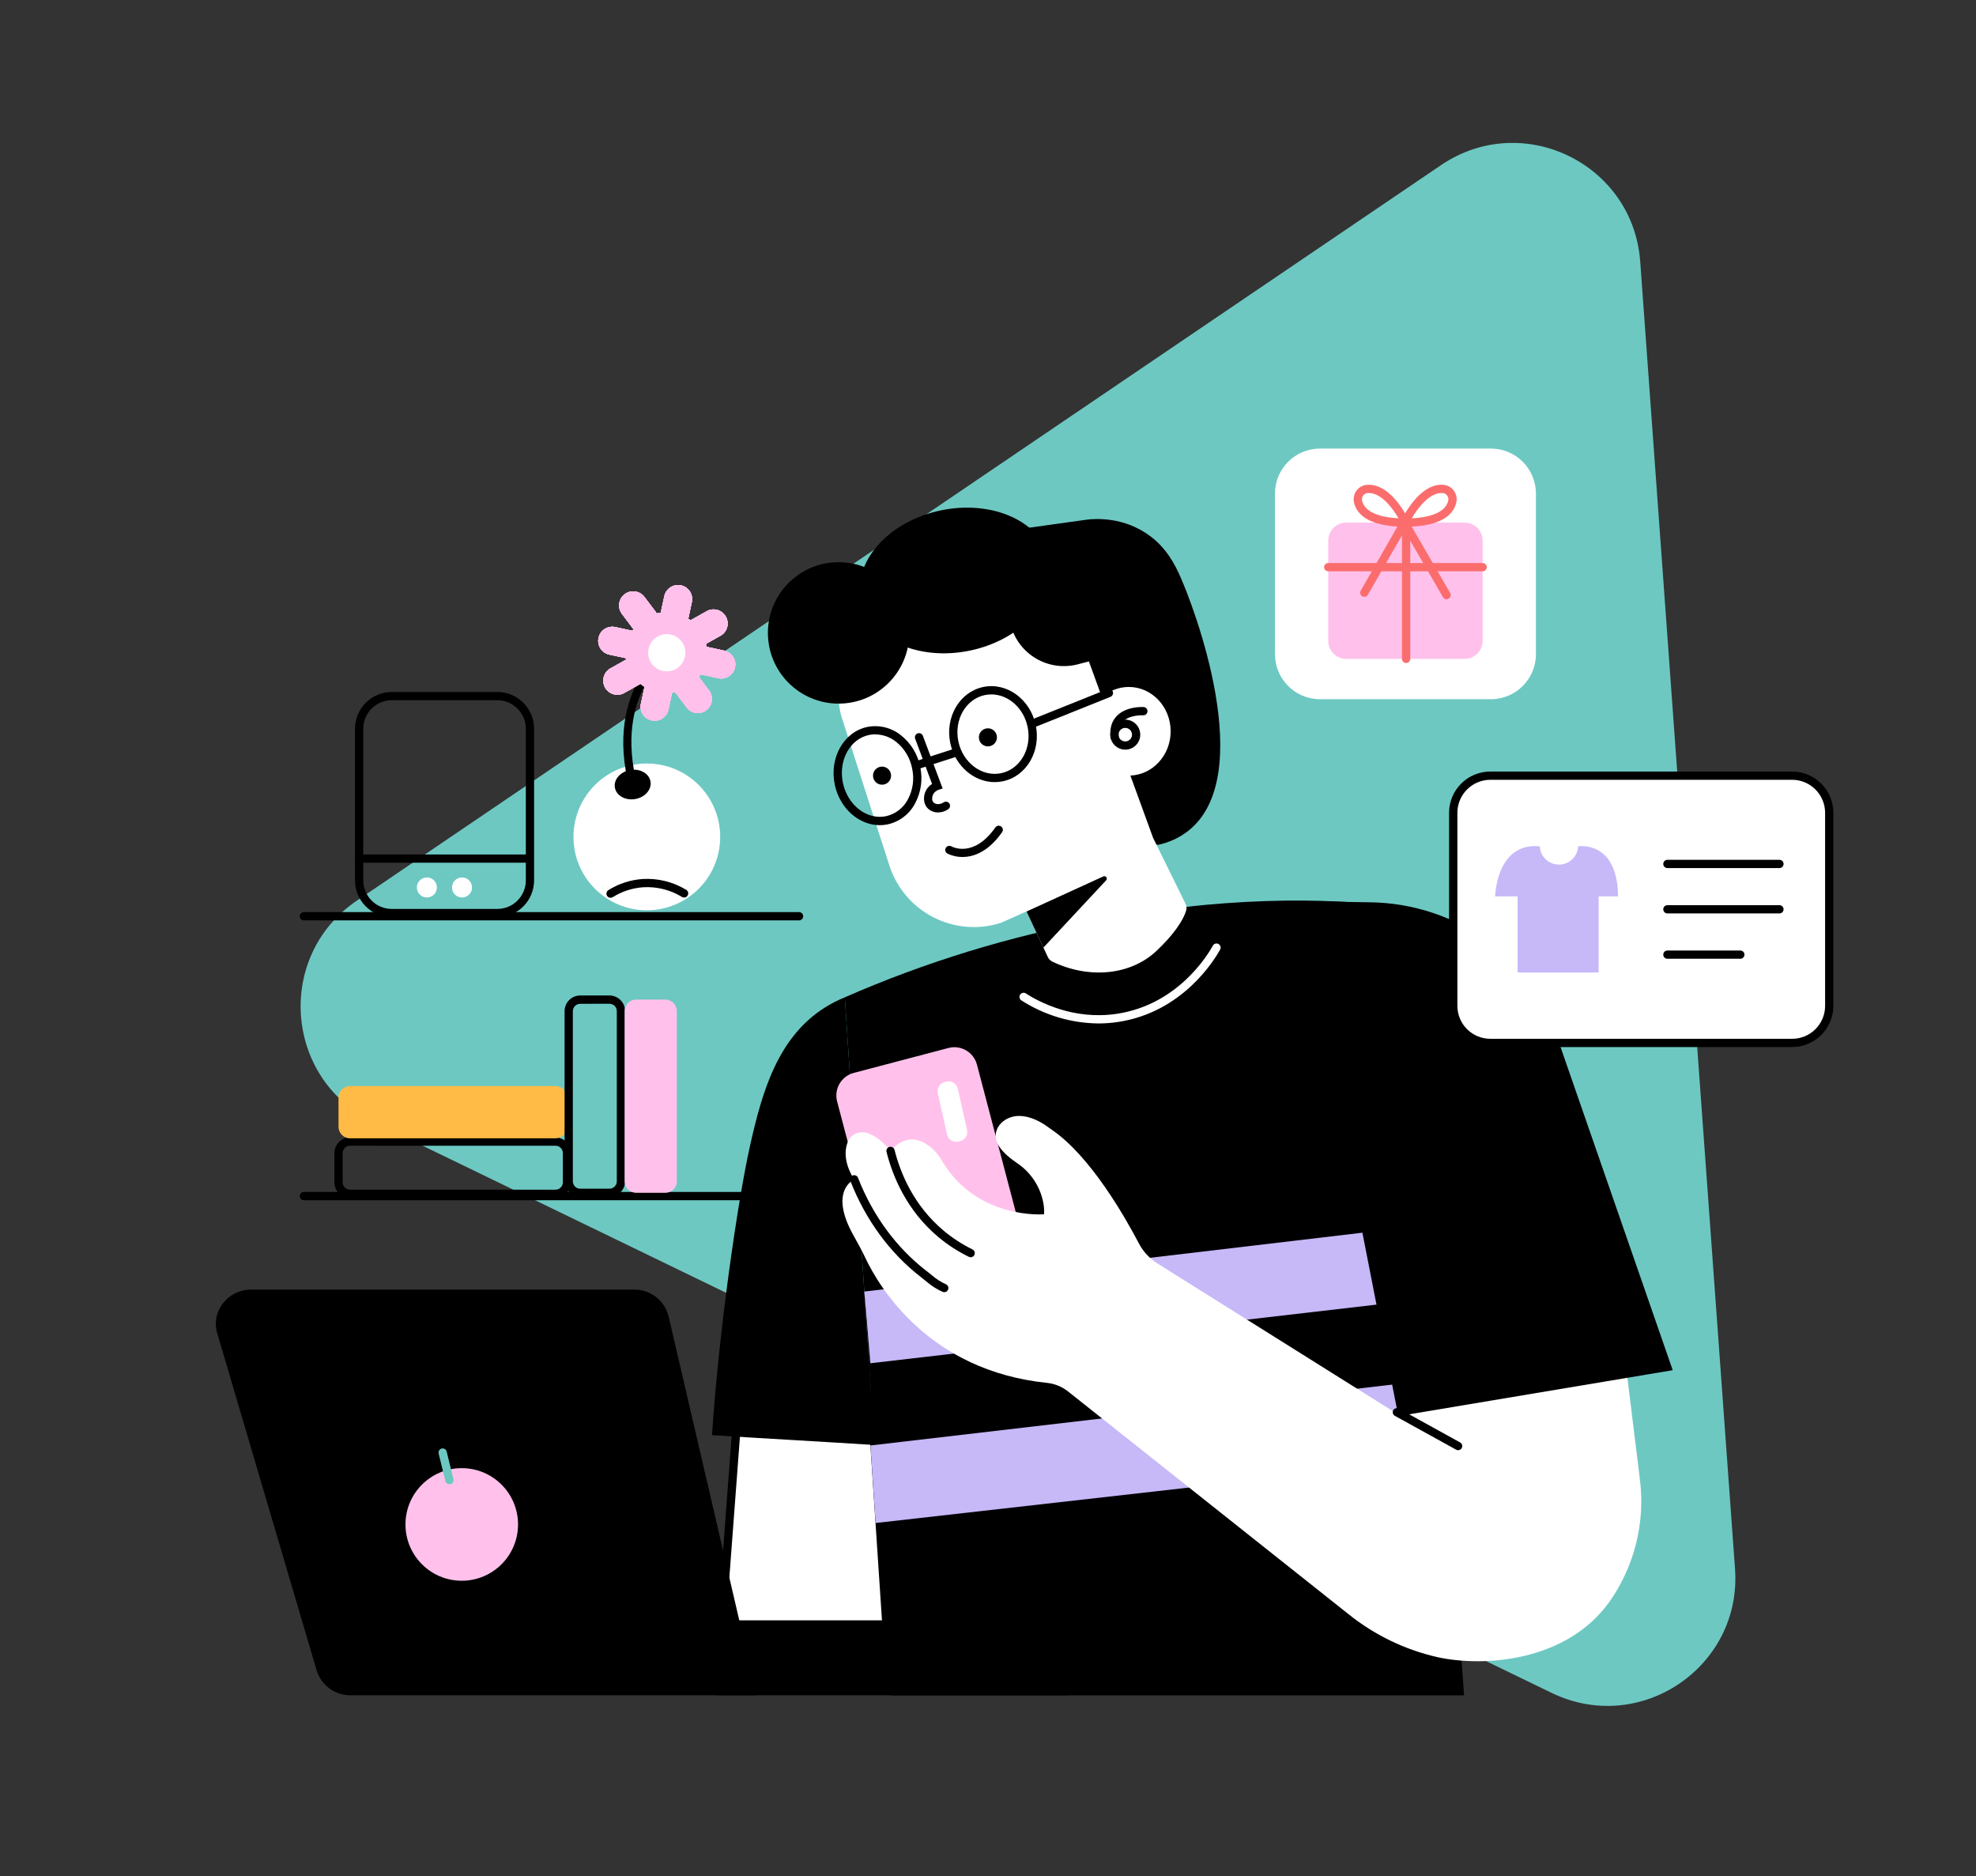 <svg width="650" height="617" viewBox="0 0 650 617" fill="none" xmlns="http://www.w3.org/2000/svg">
<rect x="0" y="0" width="650" height="617" fill="#333333" stroke="none"/>
<g id="this-introduce-home">
<g id="introduce-home">
<path id="Vector" d="M570.729 515.902L539.547 86.043C537.203 53.773 500.832 36.141 474.023 54.303L117.328 296.238C90.553 314.4 93.481 354.746 122.599 368.853L510.429 556.77C539.601 570.884 573.079 548.158 570.729 515.902Z" fill="#6DC8C2"/>
<path id="Vector_2" d="M381.053 277.832C357.518 277.058 337.855 259.018 334.533 235.143L326.193 175.271L357.559 170.897C359.922 170.618 369.818 169.715 378.702 176.588C382.234 179.305 385.209 183.014 387.763 188.529C392.762 199.328 413.926 255.302 390.779 273.329C387.913 275.535 384.59 277.074 381.053 277.832V277.832Z" fill="black"/>
<path id="Vector_3" d="M481.603 557.572H293.122L277.894 327.998C304.462 316.37 332.283 307.844 360.805 302.589C401.558 295.118 433.834 294.805 463.006 298.432C469.214 384.998 475.388 471.006 481.603 557.572Z" fill="black"/>
<path id="Vector_4" d="M379.314 275.577L371.842 255.071C379.198 254.773 385.08 248.381 385.08 240.516C385.08 232.454 378.92 225.926 371.313 225.926C368.052 225.935 364.909 227.144 362.483 229.323L348.416 190.669L290.744 209.231C288.072 210.09 285.594 211.467 283.454 213.284C281.313 215.101 279.552 217.322 278.27 219.82C276.988 222.318 276.211 225.044 275.984 227.842C275.756 230.64 276.082 233.456 276.943 236.128L292.565 284.672C294.944 292.031 300.145 298.147 307.027 301.677C313.91 305.206 321.911 305.862 329.276 303.499L337.664 299.75L344.674 314.733C344.976 315.396 345.499 315.931 346.155 316.248C358.333 322.103 371.924 320.67 380.292 312.852C386.072 307.466 389.271 302.616 390.195 299.444C390.397 298.702 390.317 297.91 389.971 297.223L379.314 275.577Z" fill="white"/>
<path id="Vector_5" d="M337.678 299.777L362.958 288.23C363.126 288.157 363.314 288.143 363.49 288.192C363.667 288.24 363.822 288.347 363.929 288.496C364.036 288.644 364.089 288.825 364.079 289.008C364.07 289.19 363.998 289.364 363.875 289.5L343.227 311.643L337.678 299.777Z" fill="black"/>
<path id="Vector_6" d="M370.158 246.547C369.181 246.548 368.226 246.26 367.413 245.718C366.6 245.176 365.966 244.406 365.591 243.503C365.216 242.601 365.118 241.608 365.307 240.65C365.497 239.692 365.967 238.811 366.657 238.12C367.347 237.429 368.227 236.958 369.185 236.767C370.143 236.576 371.137 236.673 372.039 237.046C372.942 237.42 373.713 238.053 374.256 238.865C374.799 239.677 375.089 240.632 375.089 241.609C375.089 242.918 374.57 244.172 373.645 245.098C372.721 246.024 371.466 246.545 370.158 246.547V246.547ZM370.158 239.395C369.718 239.394 369.288 239.523 368.921 239.766C368.555 240.01 368.269 240.357 368.1 240.763C367.932 241.169 367.887 241.616 367.972 242.048C368.058 242.479 368.27 242.875 368.581 243.186C368.892 243.497 369.288 243.709 369.719 243.795C370.151 243.88 370.598 243.836 371.004 243.667C371.41 243.498 371.757 243.212 372.001 242.846C372.244 242.479 372.373 242.049 372.372 241.609C372.372 241.022 372.139 240.459 371.724 240.043C371.308 239.628 370.745 239.395 370.158 239.395V239.395Z" fill="black"/>
<path id="Vector_7" d="M366.68 243.796C366.346 243.799 366.022 243.677 365.771 243.455C365.52 243.233 365.36 242.927 365.322 242.594C364.976 239.653 365.648 237.276 367.319 235.517C370.457 232.209 375.958 232.515 376.189 232.528C376.55 232.551 376.886 232.715 377.125 232.986C377.364 233.257 377.485 233.611 377.463 233.971C377.44 234.332 377.276 234.668 377.005 234.907C376.734 235.146 376.38 235.268 376.02 235.245C375.979 235.245 371.537 235.007 369.282 237.391C368.181 238.553 367.774 240.149 368.018 242.282C368.059 242.638 367.956 242.996 367.734 243.277C367.511 243.558 367.186 243.74 366.83 243.783L366.68 243.796Z" fill="black"/>
<path id="Vector_8" d="M316.629 281.839C314.875 281.86 313.141 281.465 311.569 280.684C311.273 280.497 311.062 280.202 310.978 279.861C310.895 279.521 310.946 279.162 311.122 278.858C311.297 278.555 311.583 278.331 311.919 278.233C312.256 278.136 312.617 278.172 312.928 278.334C313.24 278.504 320.229 282.287 327.381 272.188C327.48 272.033 327.61 271.899 327.762 271.796C327.914 271.693 328.085 271.621 328.265 271.586C328.446 271.551 328.632 271.552 328.811 271.591C328.991 271.63 329.161 271.705 329.311 271.811C329.461 271.917 329.588 272.053 329.684 272.21C329.78 272.366 329.843 272.541 329.87 272.723C329.896 272.905 329.886 273.09 329.839 273.268C329.791 273.445 329.709 273.612 329.595 273.756C324.956 280.311 320.12 281.839 316.629 281.839Z" fill="black"/>
<path id="Vector_9" d="M324.97 245.474C326.613 245.474 327.945 244.142 327.945 242.499C327.945 240.856 326.613 239.524 324.97 239.524C323.327 239.524 321.995 240.856 321.995 242.499C321.995 244.142 323.327 245.474 324.97 245.474Z" fill="black"/>
<path id="Vector_10" d="M290.147 258.073C291.79 258.073 293.122 256.741 293.122 255.098C293.122 253.455 291.79 252.123 290.147 252.123C288.504 252.123 287.172 253.455 287.172 255.098C287.172 256.741 288.504 258.073 290.147 258.073Z" fill="black"/>
<path id="Vector_11" d="M289.393 271.386C282.567 271.386 276.23 265.884 274.593 258.04C272.745 249.21 277.547 240.706 285.291 239.083C287.207 238.703 289.184 238.745 291.083 239.206C292.982 239.667 294.758 240.536 296.287 241.752C299.601 244.343 301.874 248.038 302.692 252.164V252.164C303.597 256.272 302.994 260.568 300.994 264.268C300.081 265.996 298.802 267.505 297.247 268.688C295.691 269.872 293.897 270.702 291.988 271.121C291.134 271.297 290.265 271.386 289.393 271.386V271.386ZM287.905 241.501C287.221 241.504 286.538 241.577 285.868 241.718C279.585 243.029 275.727 250.093 277.269 257.455C278.811 264.818 285.175 269.742 291.451 268.432C292.978 268.091 294.413 267.421 295.654 266.469C296.895 265.516 297.913 264.304 298.637 262.916C300.315 259.79 300.811 256.164 300.036 252.701V252.701C299.364 249.205 297.451 246.069 294.65 243.871C292.721 242.369 290.35 241.546 287.905 241.528V241.501Z" fill="black"/>
<path id="Vector_12" d="M302.522 252.701C302.2 252.699 301.889 252.582 301.645 252.371C301.401 252.161 301.239 251.871 301.19 251.552C301.14 251.234 301.205 250.908 301.373 250.634C301.541 250.359 301.802 250.153 302.108 250.052L314.374 246.099C314.709 246.016 315.062 246.063 315.363 246.231C315.664 246.398 315.89 246.674 315.995 247.002C316.101 247.33 316.078 247.686 315.93 247.997C315.783 248.309 315.523 248.553 315.203 248.68L302.943 252.64C302.806 252.68 302.665 252.701 302.522 252.701V252.701Z" fill="black"/>
<path id="Vector_13" d="M308.621 267.195C307.928 267.214 307.24 267.081 306.604 266.805C305.968 266.529 305.4 266.118 304.94 265.599C303.582 263.949 303.813 261.687 304.458 260.254C304.918 259.25 305.665 258.404 306.604 257.822L301.014 242.88C300.911 242.548 300.939 242.19 301.092 241.879C301.245 241.568 301.511 241.326 301.835 241.205C302.16 241.083 302.519 241.091 302.839 241.225C303.158 241.36 303.414 241.612 303.554 241.929L310.075 259.31L308.716 259.758C308.326 259.887 307.966 260.093 307.657 260.363C307.347 260.634 307.096 260.964 306.917 261.334C306.672 261.87 306.38 263.079 306.998 263.813C307.616 264.547 309.036 264.764 310.353 263.915C310.502 263.805 310.671 263.727 310.851 263.685C311.031 263.643 311.218 263.639 311.399 263.671C311.581 263.704 311.754 263.773 311.908 263.875C312.063 263.977 312.194 264.109 312.295 264.263C312.397 264.418 312.465 264.591 312.497 264.773C312.529 264.955 312.524 265.142 312.481 265.321C312.439 265.501 312.36 265.67 312.25 265.818C312.14 265.967 312.001 266.091 311.841 266.183C310.888 266.825 309.77 267.177 308.621 267.195V267.195Z" fill="black"/>
<path id="Vector_14" d="M319.104 213.96C336.295 210.365 348.073 197.131 345.412 184.401C342.75 171.671 326.656 164.265 309.465 167.86C292.273 171.454 280.495 184.688 283.157 197.418C285.818 210.148 301.912 217.554 319.104 213.96Z" fill="black"/>
<path id="Vector_15" d="M371.544 214.061L354.502 218.489C349.864 219.693 344.937 219.006 340.805 216.578C336.673 214.151 333.674 210.181 332.469 205.543L328.875 191.715L363.407 182.742L371.544 214.061Z" fill="black"/>
<path id="Vector_16" d="M275.856 231.408C288.7 231.408 299.112 220.996 299.112 208.151C299.112 195.307 288.7 184.895 275.856 184.895C263.012 184.895 252.6 195.307 252.6 208.151C252.6 220.996 263.012 231.408 275.856 231.408Z" fill="black"/>
<path id="Vector_17" d="M339.281 239.497C338.965 239.498 338.658 239.388 338.414 239.187C338.169 238.985 338.003 238.705 337.944 238.394C337.884 238.083 337.935 237.762 338.087 237.484C338.24 237.207 338.484 236.991 338.778 236.875L364.208 226.687C364.376 226.61 364.557 226.567 364.742 226.562C364.926 226.557 365.109 226.59 365.281 226.658C365.452 226.726 365.608 226.829 365.738 226.959C365.869 227.09 365.971 227.245 366.04 227.417C366.108 227.588 366.141 227.772 366.136 227.956C366.131 228.14 366.089 228.322 366.011 228.489C365.934 228.657 365.823 228.807 365.686 228.93C365.549 229.054 365.388 229.148 365.213 229.207L339.784 239.395C339.624 239.459 339.453 239.493 339.281 239.497Z" fill="black"/>
<path id="Vector_18" d="M243.254 455.969L237.311 535.341L239.396 554.814H292.938L286.567 458.74L243.254 455.969Z" fill="white"/>
<path id="Vector_19" d="M294.392 556.173H238.173L235.952 535.362L242.004 454.535L287.844 457.463L294.392 556.173ZM240.619 553.456H291.485L285.29 460.017L244.538 457.409L238.676 535.321L240.619 553.456Z" fill="black"/>
<path id="Vector_20" d="M277.894 328.005C275.614 328.928 273.421 330.05 271.34 331.361C255.786 341.169 250.664 359.208 246.725 376.807C242.541 395.519 236.38 438.567 234.221 471.998C251.092 473.071 270.789 474.151 287.661 475.231L277.894 328.005Z" fill="black"/>
<path id="Vector_21" d="M262.849 394.724H99.967C99.607 394.724 99.262 394.581 99.007 394.326C98.752 394.071 98.609 393.726 98.609 393.366C98.609 393.005 98.752 392.66 99.007 392.405C99.262 392.15 99.607 392.007 99.967 392.007H262.849C263.21 392.007 263.555 392.15 263.81 392.405C264.065 392.66 264.208 393.005 264.208 393.366C264.208 393.726 264.065 394.071 263.81 394.326C263.555 394.581 263.21 394.724 262.849 394.724Z" fill="black"/>
<path id="Vector_22" d="M182.729 393.977H115.134C113.772 393.975 112.467 393.434 111.503 392.471C110.539 391.509 109.996 390.204 109.993 388.842V379.231C109.994 377.868 110.537 376.561 111.501 375.598C112.464 374.634 113.771 374.091 115.134 374.09H182.729C184.093 374.091 185.399 374.634 186.363 375.598C187.327 376.561 187.869 377.868 187.871 379.231V388.849C187.866 390.21 187.322 391.513 186.358 392.474C185.395 393.435 184.09 393.975 182.729 393.977V393.977ZM115.134 376.8C114.816 376.8 114.501 376.862 114.206 376.984C113.912 377.106 113.645 377.285 113.42 377.51C113.195 377.735 113.016 378.002 112.894 378.297C112.772 378.591 112.71 378.906 112.71 379.224V388.842C112.711 389.484 112.968 390.099 113.422 390.552C113.877 391.006 114.492 391.26 115.134 391.26H182.729C183.371 391.26 183.987 391.006 184.442 390.552C184.896 390.099 185.152 389.484 185.154 388.842V379.231C185.154 378.588 184.899 377.971 184.444 377.517C183.989 377.062 183.373 376.806 182.729 376.806L115.134 376.8Z" fill="black"/>
<path id="Vector_23" d="M182.723 357.184H115.134C113.045 357.184 111.351 358.878 111.351 360.967V370.578C111.351 372.668 113.045 374.362 115.134 374.362H182.723C184.812 374.362 186.506 372.668 186.506 370.578V360.967C186.506 358.878 184.812 357.184 182.723 357.184Z" fill="#FFBB45"/>
<path id="Vector_24" d="M200.477 393.637H190.853C189.492 393.636 188.187 393.094 187.224 392.131C186.261 391.169 185.72 389.864 185.718 388.503V332.529C185.72 331.167 186.261 329.862 187.224 328.9C188.187 327.937 189.492 327.396 190.853 327.394H200.477C201.839 327.396 203.144 327.937 204.106 328.9C205.069 329.862 205.61 331.167 205.612 332.529V388.503C205.61 389.864 205.069 391.169 204.106 392.131C203.144 393.094 201.839 393.636 200.477 393.637ZM190.853 330.131C190.212 330.133 189.598 330.388 189.145 330.841C188.692 331.294 188.437 331.908 188.435 332.549V388.523C188.437 389.164 188.692 389.778 189.145 390.231C189.598 390.684 190.212 390.939 190.853 390.941H200.477C201.118 390.939 201.732 390.684 202.185 390.231C202.638 389.778 202.894 389.164 202.895 388.523V332.529C202.894 331.888 202.638 331.274 202.185 330.821C201.732 330.368 201.118 330.112 200.477 330.111L190.853 330.131Z" fill="black"/>
<path id="Vector_25" d="M218.857 328.752H209.246C207.156 328.752 205.463 330.446 205.463 332.535V388.502C205.463 390.592 207.156 392.286 209.246 392.286H218.857C220.946 392.286 222.64 390.592 222.64 388.502V332.535C222.64 330.446 220.946 328.752 218.857 328.752Z" fill="#FFC1EB"/>
<path id="Vector_26" d="M361.315 336.59C352.301 336.504 343.497 333.861 335.926 328.97C335.639 328.767 335.443 328.461 335.377 328.116C335.311 327.771 335.381 327.415 335.573 327.12C335.764 326.826 336.062 326.618 336.404 326.538C336.746 326.459 337.105 326.515 337.406 326.694C341.624 329.411 353.028 335.606 367.448 333.412C387.329 330.396 397.177 314.251 398.95 311.045C399.032 310.882 399.146 310.736 399.285 310.618C399.425 310.5 399.587 310.411 399.761 310.356C399.936 310.302 400.12 310.284 400.302 310.302C400.484 310.321 400.66 310.376 400.82 310.464C400.981 310.552 401.121 310.672 401.234 310.816C401.347 310.96 401.429 311.125 401.477 311.302C401.524 311.479 401.535 311.663 401.509 311.844C401.484 312.025 401.422 312.2 401.327 312.356C399.446 315.752 388.993 332.889 367.856 336.095C365.691 336.426 363.504 336.592 361.315 336.59Z" fill="white"/>
<path id="Vector_27" d="M311.973 344.662L280.846 352.857C276.74 353.938 274.287 358.143 275.368 362.25L292.058 425.64C293.139 429.747 297.344 432.199 301.451 431.118L332.578 422.923C336.684 421.842 339.137 417.636 338.055 413.53L321.366 350.139C320.285 346.033 316.08 343.581 311.973 344.662Z" fill="#FFC1EB"/>
<path id="Vector_28" d="M311.358 355.726L310.841 355.842C309.169 356.217 308.117 357.877 308.492 359.55L311.533 373.11C311.908 374.782 313.568 375.834 315.241 375.459L315.758 375.343C317.431 374.968 318.483 373.308 318.107 371.635L315.066 358.075C314.691 356.403 313.031 355.351 311.358 355.726Z" fill="white"/>
<path id="Vector_29" d="M327.205 257.224C320.413 257.224 314.171 251.94 312.588 244.38C310.815 235.829 315.658 227.57 323.415 225.94C331.171 224.31 338.921 229.954 340.708 238.505C342.494 247.056 337.644 255.329 329.894 256.946C329.01 257.133 328.109 257.227 327.205 257.224V257.224ZM326.084 228.378C325.37 228.376 324.657 228.449 323.958 228.595C317.675 229.913 313.77 236.746 315.251 243.823C316.731 250.901 323.041 255.601 329.324 254.29C335.607 252.979 339.512 246.14 338.031 239.062C336.714 232.779 331.62 228.378 326.098 228.378H326.084Z" fill="black"/>
<g id="kado">
<path id="Vector_30" d="M490.433 147.525H434.208C426.03 147.525 419.401 154.154 419.401 162.332V215.147C419.401 223.325 426.03 229.954 434.208 229.954H490.433C498.61 229.954 505.24 223.325 505.24 215.147V162.332C505.24 154.154 498.61 147.525 490.433 147.525Z" fill="white"/>
<path id="Vector_31" d="M481.787 171.868H442.847C439.576 171.868 436.925 174.52 436.925 177.791V210.78C436.925 214.051 439.576 216.703 442.847 216.703H481.787C485.058 216.703 487.709 214.051 487.709 210.78V177.791C487.709 174.52 485.058 171.868 481.787 171.868Z" fill="#FFC1EB"/>
<path id="Vector_32" d="M487.709 187.891H436.924C436.564 187.891 436.219 187.748 435.964 187.493C435.709 187.238 435.566 186.893 435.566 186.532C435.566 186.172 435.709 185.826 435.964 185.572C436.219 185.317 436.564 185.174 436.924 185.174H487.709C488.069 185.174 488.415 185.317 488.67 185.572C488.924 185.826 489.068 186.172 489.068 186.532C489.068 186.893 488.924 187.238 488.67 187.493C488.415 187.748 488.069 187.891 487.709 187.891Z" fill="#FB6D6D"/>
<path id="Vector_33" d="M464.405 173.233H462.3C449.789 173.233 446.202 168.879 445.394 165.225C445.244 164.556 445.24 163.862 445.383 163.191C445.526 162.52 445.812 161.888 446.223 161.338C446.633 160.788 447.158 160.334 447.76 160.006C448.363 159.678 449.029 159.484 449.714 159.438C457.797 158.888 463.298 170.808 463.536 171.318L464.405 173.233ZM450.237 162.142H449.897C449.607 162.164 449.324 162.248 449.069 162.388C448.813 162.529 448.591 162.723 448.417 162.957C448.237 163.193 448.111 163.465 448.048 163.755C447.985 164.045 447.985 164.345 448.05 164.634C448.804 168.071 453.028 170.102 460.031 170.455C458.095 167.066 454.36 162.135 450.257 162.135L450.237 162.142Z" fill="#FB6D6D"/>
<path id="Vector_34" d="M462.144 173.233H460.038L460.907 171.318C461.138 170.808 466.647 158.888 474.729 159.438C475.414 159.484 476.08 159.678 476.683 160.006C477.286 160.334 477.81 160.788 478.221 161.338C478.631 161.888 478.918 162.52 479.061 163.191C479.204 163.862 479.2 164.556 479.049 165.225C478.241 168.873 474.655 173.233 462.144 173.233ZM474.206 162.142C470.131 162.142 466.368 167.073 464.412 170.462C471.415 170.109 475.64 168.078 476.394 164.641C476.458 164.352 476.459 164.052 476.395 163.762C476.332 163.472 476.206 163.2 476.027 162.963C475.853 162.73 475.63 162.536 475.375 162.395C475.119 162.255 474.837 162.17 474.546 162.148L474.206 162.142Z" fill="#FB6D6D"/>
<path id="Vector_35" d="M475.85 197.087C475.612 197.087 475.378 197.024 475.172 196.904C474.965 196.785 474.794 196.614 474.675 196.408L462.021 174.591L449.965 195.606C449.876 195.761 449.757 195.897 449.616 196.005C449.474 196.114 449.312 196.194 449.14 196.24C448.967 196.287 448.787 196.299 448.61 196.276C448.433 196.252 448.262 196.195 448.108 196.105C447.953 196.016 447.817 195.897 447.708 195.756C447.6 195.614 447.52 195.452 447.473 195.28C447.427 195.107 447.415 194.928 447.438 194.75C447.461 194.573 447.519 194.402 447.608 194.248L462.008 169.117L477.025 195.008C477.205 195.32 477.254 195.69 477.161 196.038C477.068 196.386 476.841 196.682 476.529 196.863C476.328 196.999 476.093 197.077 475.85 197.087Z" fill="#FB6D6D"/>
<path id="Vector_36" d="M462.538 218.061C462.177 218.061 461.832 217.918 461.577 217.663C461.322 217.408 461.179 217.063 461.179 216.703V173.301C461.179 172.941 461.322 172.595 461.577 172.34C461.832 172.086 462.177 171.943 462.538 171.943C462.898 171.943 463.243 172.086 463.498 172.34C463.753 172.595 463.896 172.941 463.896 173.301V216.703C463.896 217.063 463.753 217.408 463.498 217.663C463.243 217.918 462.898 218.061 462.538 218.061Z" fill="#FB6D6D"/>
</g>
<path id="Vector_37" d="M453.164 429.024L286.302 448.348L284.319 424.766L448.308 405.394L453.164 429.024Z" fill="#C7B8F8"/>
<path id="Vector_38" d="M465.058 480.869L288.041 500.885L286.337 475.388L459.481 455.188L465.058 480.869Z" fill="#C7B8F8"/>
<path id="Vector_39" d="M343.451 399.343C343.451 399.343 321.214 401.312 309.613 381.391C308.524 379.511 307.041 377.889 305.266 376.637C302.216 374.49 297.652 373.145 292.938 378.532C292.938 378.532 285.277 368.391 279.619 374.185C279.619 374.185 275.584 379.299 280.977 387.918C280.977 387.918 272.358 391.498 280.896 406.569C282.207 408.886 283.484 411.222 284.618 413.626C289.209 423.312 305.538 450.813 344.456 454.807C346.994 455.079 349.4 456.071 351.391 457.667L443.655 530.92C452.155 537.73 462.083 542.534 472.699 544.972C487.886 548.368 515.224 546.589 529.372 526.865C537.679 515.119 541.267 500.679 539.424 486.411L535.138 451.567L458.292 464.16L380.72 415.521C378.13 413.89 376.02 411.6 374.607 408.886C370.104 400.294 358.761 380.359 346.175 371.685C345.74 371.386 345.312 371.094 344.891 370.782C342.174 368.744 338.778 367.06 335.348 367.005C329.915 366.924 325.309 371.943 328.665 377.037C330.139 379.279 332.509 381.113 334.703 382.62C336.978 384.168 338.913 386.164 340.389 388.486C341.865 390.808 342.852 393.407 343.288 396.123C343.45 397.188 343.505 398.267 343.451 399.343V399.343Z" fill="white"/>
<path id="Vector_40" d="M319.326 413.498C319.118 413.496 318.914 413.448 318.728 413.355C315.113 411.594 311.727 409.4 308.642 406.821C298.189 398.052 293.618 386.771 291.621 378.851C291.531 378.502 291.583 378.131 291.767 377.82C291.95 377.509 292.249 377.284 292.599 377.194C292.948 377.104 293.319 377.156 293.63 377.34C293.941 377.523 294.166 377.822 294.256 378.172C296.151 385.704 300.491 396.422 310.387 404.729C313.295 407.165 316.488 409.239 319.896 410.903C320.173 411.037 320.397 411.262 320.53 411.54C320.663 411.817 320.697 412.132 320.628 412.432C320.558 412.732 320.389 413 320.147 413.191C319.906 413.382 319.607 413.485 319.299 413.484L319.326 413.498Z" fill="black"/>
<path id="Vector_41" d="M310.605 424.976C310.395 424.979 310.187 424.93 310 424.834C308.177 424.014 306.48 422.939 304.961 421.641C304.438 421.22 303.779 420.697 302.923 420.005C292.735 412.119 284.734 401.19 279.735 388.401C279.66 388.233 279.621 388.052 279.618 387.869C279.616 387.686 279.65 387.504 279.72 387.334C279.79 387.165 279.893 387.011 280.024 386.882C280.154 386.754 280.31 386.653 280.48 386.586C280.651 386.519 280.833 386.487 281.017 386.492C281.2 386.498 281.38 386.54 281.547 386.617C281.713 386.694 281.862 386.804 281.985 386.94C282.108 387.076 282.202 387.236 282.261 387.409C287.09 399.744 294.806 410.271 304.587 417.858C305.49 418.537 306.156 419.094 306.686 419.522C308.056 420.702 309.591 421.675 311.243 422.409C311.514 422.548 311.73 422.773 311.858 423.049C311.985 423.326 312.016 423.637 311.945 423.933C311.875 424.229 311.707 424.492 311.469 424.682C311.231 424.871 310.936 424.975 310.632 424.976H310.605Z" fill="black"/>
<g id="laptop">
<path id="Vector_42" d="M350.257 557.545H236.054V532.896H350.257C351.775 532.898 353.23 533.502 354.304 534.575C355.377 535.649 355.981 537.104 355.983 538.622V551.826C355.981 553.343 355.377 554.798 354.303 555.87C353.23 556.942 351.775 557.545 350.257 557.545V557.545Z" fill="black"/>
<path id="Vector_43" d="M248.919 557.545H115.324C112.835 557.57 110.405 556.79 108.395 555.321C106.385 553.853 104.904 551.774 104.172 549.395L71.454 438.479C69.335 431.293 74.898 424.134 82.607 424.134H208.614C211.213 424.11 213.743 424.964 215.797 426.556C217.85 428.148 219.306 430.387 219.93 432.91L248.919 557.545Z" fill="black"/>
<path id="Vector_44" d="M151.893 519.876C162.119 519.876 170.408 511.586 170.408 501.36C170.408 491.135 162.119 482.845 151.893 482.845C141.667 482.845 133.378 491.135 133.378 501.36C133.378 511.586 141.667 519.876 151.893 519.876Z" fill="#FFC1EB"/>
<path id="Vector_45" d="M147.825 488.15C147.52 488.149 147.225 488.047 146.986 487.858C146.747 487.67 146.579 487.407 146.507 487.111L144.293 478.043C144.25 477.87 144.243 477.69 144.27 477.513C144.297 477.337 144.359 477.167 144.452 477.015C144.544 476.862 144.666 476.729 144.81 476.624C144.954 476.518 145.118 476.442 145.291 476.4C145.465 476.357 145.645 476.349 145.821 476.377C145.998 476.404 146.167 476.466 146.32 476.558C146.473 476.651 146.605 476.773 146.711 476.917C146.817 477.061 146.893 477.225 146.935 477.398L149.142 486.466C149.192 486.666 149.195 486.874 149.152 487.076C149.109 487.277 149.021 487.466 148.894 487.629C148.767 487.791 148.604 487.922 148.419 488.012C148.234 488.103 148.031 488.15 147.825 488.15V488.15Z" fill="#6DC8C2"/>
</g>
<path id="Vector_46" d="M550.237 450.63L459.97 465.736L426.825 296.408L450.352 296.741C464.949 296.866 479.122 301.665 490.793 310.434C496.875 315.028 502.048 320.715 506.048 327.204C508.92 331.918 511.134 337.002 512.629 342.316L550.237 450.63Z" fill="black"/>
<g id="card-baju">
<path id="Vector_47" d="M589.543 255.099H490.195C483.473 255.099 478.024 260.548 478.024 267.27V330.824C478.024 337.546 483.473 342.995 490.195 342.995H589.543C596.266 342.995 601.715 337.546 601.715 330.824V267.27C601.715 260.548 596.266 255.099 589.543 255.099Z" fill="white"/>
<path id="Vector_48" d="M589.543 344.354H490.215C486.626 344.345 483.185 342.915 480.646 340.378C478.107 337.84 476.676 334.4 476.665 330.81V267.277C476.678 263.688 478.11 260.25 480.649 257.714C483.187 255.178 486.627 253.749 490.215 253.74H589.543C593.13 253.753 596.566 255.183 599.101 257.719C601.637 260.255 603.068 263.691 603.08 267.277V330.81C603.069 334.398 601.64 337.835 599.104 340.373C596.568 342.91 593.131 344.341 589.543 344.354V344.354ZM490.215 256.457C487.351 256.471 484.608 257.616 482.583 259.642C480.558 261.668 479.415 264.412 479.402 267.277V330.81C479.402 333.679 480.541 336.431 482.569 338.461C484.596 340.491 487.346 341.633 490.215 341.637H589.543C592.414 341.635 595.166 340.494 597.195 338.463C599.224 336.433 600.363 333.681 600.363 330.81V267.277C600.351 264.411 599.207 261.666 597.18 259.64C595.154 257.613 592.409 256.469 589.543 256.457H490.215Z" fill="black"/>
<path id="Vector_49" d="M585.346 285.493H548.485C548.125 285.493 547.779 285.35 547.524 285.095C547.27 284.841 547.127 284.495 547.127 284.135C547.127 283.775 547.27 283.429 547.524 283.174C547.779 282.92 548.125 282.776 548.485 282.776H585.346C585.706 282.776 586.052 282.92 586.306 283.174C586.561 283.429 586.704 283.775 586.704 284.135C586.704 284.495 586.561 284.841 586.306 285.095C586.052 285.35 585.706 285.493 585.346 285.493Z" fill="black"/>
<path id="Vector_50" d="M585.346 300.409H548.485C548.125 300.409 547.779 300.266 547.524 300.011C547.27 299.756 547.127 299.411 547.127 299.05C547.127 298.69 547.27 298.345 547.524 298.09C547.779 297.835 548.125 297.692 548.485 297.692H585.346C585.706 297.692 586.052 297.835 586.306 298.09C586.561 298.345 586.704 298.69 586.704 299.05C586.704 299.411 586.561 299.756 586.306 300.011C586.052 300.266 585.706 300.409 585.346 300.409Z" fill="black"/>
<path id="Vector_51" d="M572.482 315.317H548.485C548.125 315.317 547.779 315.174 547.524 314.919C547.27 314.665 547.127 314.319 547.127 313.959C547.127 313.599 547.27 313.253 547.524 312.998C547.779 312.744 548.125 312.6 548.485 312.6H572.482C572.842 312.6 573.187 312.744 573.442 312.998C573.697 313.253 573.84 313.599 573.84 313.959C573.84 314.319 573.697 314.665 573.442 314.919C573.187 315.174 572.842 315.317 572.482 315.317Z" fill="black"/>
<path id="Vector_52" d="M506.517 278.341C506.592 279.962 507.289 281.492 508.463 282.612C509.636 283.733 511.197 284.358 512.82 284.358C514.442 284.358 516.003 283.733 517.177 282.612C518.35 281.492 519.047 279.962 519.123 278.341C519.123 278.341 532.082 276.215 532.259 294.812H525.867V319.834H499.215V294.812H491.818C491.818 294.812 492.172 276.955 506.517 278.341Z" fill="#C7B8F8"/>
</g>
<path id="Vector_53" d="M479.681 476.943C479.443 476.948 479.209 476.89 479.002 476.773L458.795 465.62C458.495 465.439 458.276 465.148 458.186 464.809C458.095 464.47 458.139 464.109 458.308 463.802C458.478 463.494 458.76 463.265 459.095 463.16C459.43 463.056 459.792 463.086 460.106 463.243L480.313 474.396C480.578 474.542 480.786 474.773 480.905 475.052C481.024 475.331 481.046 475.642 480.968 475.935C480.89 476.227 480.716 476.486 480.474 476.668C480.232 476.851 479.936 476.948 479.633 476.943H479.681Z" fill="black"/>
<path id="Vector_54" d="M262.849 302.691H99.967C99.607 302.691 99.262 302.548 99.007 302.293C98.752 302.038 98.609 301.693 98.609 301.332C98.609 300.972 98.752 300.627 99.007 300.372C99.262 300.117 99.607 299.974 99.967 299.974H262.849C263.21 299.974 263.555 300.117 263.81 300.372C264.065 300.627 264.208 300.972 264.208 301.332C264.208 301.693 264.065 302.038 263.81 302.293C263.555 302.548 263.21 302.691 262.849 302.691Z" fill="black"/>
<g id="tab">
<path id="Vector_55" d="M163.569 301.652H128.875C125.668 301.648 122.593 300.373 120.325 298.105C118.057 295.837 116.782 292.762 116.778 289.555V239.681C116.778 236.471 118.052 233.393 120.32 231.122C122.588 228.851 125.665 227.574 128.875 227.57H163.589C166.796 227.574 169.871 228.849 172.139 231.117C174.407 233.385 175.682 236.46 175.686 239.667V289.541C175.686 291.132 175.373 292.708 174.764 294.177C174.154 295.647 173.262 296.983 172.137 298.107C171.011 299.232 169.675 300.124 168.205 300.732C166.735 301.34 165.16 301.653 163.569 301.652ZM128.875 230.287C126.388 230.291 124.004 231.28 122.246 233.038C120.488 234.797 119.498 237.18 119.495 239.667V289.541C119.494 290.774 119.736 291.995 120.207 293.134C120.678 294.273 121.368 295.309 122.239 296.181C123.11 297.053 124.145 297.745 125.283 298.218C126.422 298.69 127.642 298.934 128.875 298.935H163.589C166.076 298.931 168.46 297.942 170.218 296.184C171.976 294.425 172.966 292.042 172.969 289.555V239.681C172.969 238.446 172.726 237.224 172.253 236.084C171.781 234.944 171.088 233.908 170.215 233.036C169.342 232.164 168.306 231.472 167.166 231C166.025 230.528 164.803 230.286 163.569 230.287H128.875Z" fill="black"/>
<path id="Vector_56" d="M173.587 283.734H118.116C117.756 283.734 117.41 283.591 117.155 283.336C116.901 283.081 116.757 282.736 116.757 282.375C116.757 282.015 116.901 281.67 117.155 281.415C117.41 281.16 117.756 281.017 118.116 281.017H173.587C173.947 281.017 174.293 281.16 174.548 281.415C174.802 281.67 174.946 282.015 174.946 282.375C174.946 282.736 174.802 283.081 174.548 283.336C174.293 283.591 173.947 283.734 173.587 283.734V283.734Z" fill="black"/>
<path id="Vector_57" d="M140.421 295.165C142.241 295.165 143.715 293.69 143.715 291.871C143.715 290.052 142.241 288.577 140.421 288.577C138.602 288.577 137.127 290.052 137.127 291.871C137.127 293.69 138.602 295.165 140.421 295.165Z" fill="white"/>
<path id="Vector_58" d="M151.982 295.165C153.801 295.165 155.276 293.69 155.276 291.871C155.276 290.052 153.801 288.577 151.982 288.577C150.162 288.577 148.687 290.052 148.687 291.871C148.687 293.69 150.162 295.165 151.982 295.165Z" fill="white"/>
</g>
<g id="vas-flower">
<path id="Vector_59" d="M212.771 299.369C226.099 299.369 236.903 288.565 236.903 275.237C236.903 261.909 226.099 251.104 212.771 251.104C199.443 251.104 188.639 261.909 188.639 275.237C188.639 288.565 199.443 299.369 212.771 299.369Z" fill="white"/>
<path id="Vector_60" d="M207.711 257.415C207.401 257.414 207.1 257.307 206.859 257.112C206.618 256.916 206.451 256.645 206.386 256.341C202.854 240.04 206.841 228.888 210.808 222.381C215.141 215.31 220.317 212.152 220.514 212.023C220.823 211.837 221.193 211.782 221.542 211.869C221.892 211.957 222.193 212.179 222.378 212.488C222.564 212.797 222.619 213.167 222.532 213.517C222.445 213.866 222.222 214.167 221.913 214.353C221.098 214.848 202.691 226.429 209.008 255.744C209.083 256.095 209.015 256.461 208.821 256.763C208.626 257.065 208.32 257.277 207.969 257.354C207.885 257.382 207.798 257.402 207.711 257.415V257.415Z" fill="black"/>
<path id="Vector_61" d="M238.228 213.986L232.38 212.716C232.332 212.397 232.271 212.037 232.197 211.758L237.304 208.892C238.268 208.243 238.952 207.256 239.221 206.126C239.49 204.996 239.323 203.806 238.755 202.793C238.187 201.78 237.258 201.017 236.154 200.657C235.05 200.297 233.85 200.366 232.794 200.85L227.422 203.866C227.333 203.913 227.265 203.974 227.184 204.029C226.926 203.839 226.661 203.655 226.389 203.485L227.571 198.018C227.83 196.82 227.602 195.568 226.937 194.538C226.273 193.509 225.227 192.785 224.029 192.526C222.831 192.268 221.58 192.496 220.55 193.16C219.52 193.824 218.796 194.87 218.538 196.068L217.356 201.502C216.899 201.563 216.445 201.649 215.997 201.76C215.9 201.578 215.793 201.401 215.678 201.23L211.97 196.326C211.232 195.348 210.136 194.703 208.923 194.533C207.709 194.363 206.478 194.682 205.5 195.42C204.522 196.157 203.877 197.253 203.707 198.467C203.537 199.68 203.856 200.911 204.593 201.889L208.302 206.814C208.302 206.854 208.37 206.881 208.404 206.922C208.275 207.099 208.166 207.282 208.044 207.459L202.386 206.236C201.188 205.978 199.937 206.205 198.907 206.869C197.876 207.532 197.151 208.577 196.891 209.775V209.775C196.762 210.368 196.752 210.981 196.86 211.578C196.968 212.175 197.193 212.745 197.521 213.256C197.85 213.766 198.276 214.207 198.775 214.552C199.274 214.898 199.836 215.142 200.43 215.27L206.04 216.485C206.04 216.621 206.074 216.757 206.094 216.893H206.047L200.668 219.909C199.646 220.533 198.906 221.528 198.603 222.687C198.3 223.845 198.458 225.076 199.044 226.12C199.63 227.164 200.598 227.94 201.744 228.285C202.891 228.631 204.126 228.518 205.191 227.971L210.57 224.955C210.611 224.955 210.638 224.901 210.679 224.881C211.111 225.241 211.564 225.575 212.038 225.879L210.862 231.313C210.718 231.912 210.694 232.535 210.794 233.144C210.893 233.753 211.114 234.336 211.442 234.858C211.77 235.381 212.199 235.832 212.704 236.186C213.21 236.54 213.781 236.79 214.384 236.92C214.987 237.05 215.61 237.058 216.216 236.943C216.822 236.829 217.4 236.595 217.914 236.254C218.428 235.913 218.869 235.473 219.211 234.959C219.552 234.445 219.788 233.868 219.903 233.262L221.071 227.828C221.411 227.781 221.75 227.72 222.083 227.645L225.676 232.399C226.021 232.928 226.47 233.381 226.997 233.73C227.523 234.079 228.115 234.316 228.737 234.427C229.358 234.538 229.996 234.521 230.611 234.376C231.225 234.232 231.804 233.963 232.311 233.586C232.817 233.209 233.242 232.733 233.557 232.186C233.873 231.639 234.073 231.033 234.146 230.406C234.219 229.779 234.162 229.144 233.98 228.539C233.798 227.934 233.494 227.374 233.086 226.891L229.894 222.646C230.098 222.367 230.295 222.082 230.478 221.783L236.272 223.04C236.865 223.169 237.478 223.179 238.075 223.071C238.672 222.963 239.242 222.738 239.753 222.41C240.263 222.081 240.704 221.655 241.049 221.156C241.395 220.657 241.639 220.095 241.767 219.501V219.501C241.898 218.907 241.911 218.292 241.805 217.692C241.698 217.093 241.474 216.52 241.145 216.007C240.816 215.495 240.389 215.052 239.888 214.705C239.388 214.358 238.823 214.114 238.228 213.986V213.986Z" fill="#FFC1EB"/>
<path id="Vector_62" d="M238.228 213.986L232.38 212.716C232.332 212.397 232.271 212.037 232.197 211.758L237.304 208.892C238.268 208.243 238.952 207.256 239.221 206.126C239.49 204.996 239.323 203.806 238.755 202.793C238.187 201.78 237.258 201.017 236.154 200.657C235.05 200.297 233.85 200.366 232.794 200.85L227.422 203.866C227.333 203.913 227.265 203.974 227.184 204.029C226.926 203.839 226.661 203.655 226.389 203.485L227.571 198.018C227.83 196.82 227.602 195.568 226.937 194.538C226.273 193.509 225.227 192.785 224.029 192.526C222.831 192.268 221.58 192.496 220.55 193.16C219.52 193.824 218.796 194.87 218.538 196.068L217.356 201.502C216.899 201.563 216.445 201.649 215.997 201.76C215.9 201.578 215.793 201.401 215.678 201.23L211.97 196.326C211.232 195.348 210.136 194.703 208.923 194.533C207.709 194.363 206.478 194.682 205.5 195.42C204.522 196.157 203.877 197.253 203.707 198.467C203.537 199.68 203.856 200.911 204.593 201.889L208.302 206.814C208.302 206.854 208.37 206.881 208.404 206.922C208.275 207.099 208.166 207.282 208.044 207.459L202.386 206.236C201.188 205.978 199.937 206.205 198.907 206.869C197.876 207.532 197.151 208.577 196.891 209.775V209.775C196.762 210.368 196.752 210.981 196.86 211.578C196.968 212.175 197.193 212.745 197.521 213.256C197.85 213.766 198.276 214.207 198.775 214.552C199.274 214.898 199.836 215.142 200.43 215.27L206.04 216.485C206.04 216.621 206.074 216.757 206.094 216.893H206.047L200.668 219.909C199.646 220.533 198.906 221.528 198.603 222.687C198.3 223.845 198.458 225.076 199.044 226.12C199.63 227.164 200.598 227.94 201.744 228.285C202.891 228.631 204.126 228.518 205.191 227.971L210.57 224.955C210.611 224.955 210.638 224.901 210.679 224.881C211.111 225.241 211.564 225.575 212.038 225.879L210.862 231.313C210.718 231.912 210.694 232.535 210.794 233.144C210.893 233.753 211.114 234.336 211.442 234.858C211.77 235.381 212.199 235.832 212.704 236.186C213.21 236.54 213.781 236.79 214.384 236.92C214.987 237.05 215.61 237.058 216.216 236.943C216.822 236.829 217.4 236.595 217.914 236.254C218.428 235.913 218.869 235.473 219.211 234.959C219.552 234.445 219.788 233.868 219.903 233.262L221.071 227.828C221.411 227.781 221.75 227.72 222.083 227.645L225.676 232.399C226.021 232.928 226.47 233.381 226.997 233.73C227.523 234.079 228.115 234.316 228.737 234.427C229.358 234.538 229.996 234.521 230.611 234.376C231.225 234.232 231.804 233.963 232.311 233.586C232.817 233.209 233.242 232.733 233.557 232.186C233.873 231.639 234.073 231.033 234.146 230.406C234.219 229.779 234.162 229.144 233.98 228.539C233.798 227.934 233.494 227.374 233.086 226.891L229.894 222.646C230.098 222.367 230.295 222.082 230.478 221.783L236.272 223.04C236.865 223.169 237.478 223.179 238.075 223.071C238.672 222.963 239.242 222.738 239.753 222.41C240.263 222.081 240.704 221.655 241.049 221.156C241.395 220.657 241.639 220.095 241.767 219.501V219.501C241.898 218.907 241.911 218.292 241.805 217.692C241.698 217.093 241.474 216.52 241.145 216.007C240.816 215.495 240.389 215.052 239.888 214.705C239.388 214.358 238.823 214.114 238.228 213.986V213.986Z" fill="#FFC1EB"/>
<path id="Vector_63" d="M238.228 213.986L232.38 212.716C232.332 212.397 232.271 212.037 232.197 211.758L237.304 208.892C238.268 208.243 238.952 207.256 239.221 206.126C239.49 204.996 239.323 203.806 238.755 202.793C238.187 201.78 237.258 201.017 236.154 200.657C235.05 200.297 233.85 200.366 232.794 200.85L227.422 203.866C227.333 203.913 227.265 203.974 227.184 204.029C226.926 203.839 226.661 203.655 226.389 203.485L227.571 198.018C227.83 196.82 227.602 195.568 226.937 194.538C226.273 193.509 225.227 192.785 224.029 192.526C222.831 192.268 221.58 192.496 220.55 193.16C219.52 193.824 218.796 194.87 218.538 196.068L217.356 201.502C216.899 201.563 216.445 201.649 215.997 201.76C215.9 201.578 215.793 201.401 215.678 201.23L211.97 196.326C211.232 195.348 210.136 194.703 208.923 194.533C207.709 194.363 206.478 194.682 205.5 195.42C204.522 196.157 203.877 197.253 203.707 198.467C203.537 199.68 203.856 200.911 204.593 201.889L208.302 206.814C208.302 206.854 208.37 206.881 208.404 206.922C208.275 207.099 208.166 207.282 208.044 207.459L202.386 206.236C201.188 205.978 199.937 206.205 198.907 206.869C197.876 207.532 197.151 208.577 196.891 209.775V209.775C196.762 210.368 196.752 210.981 196.86 211.578C196.968 212.175 197.193 212.745 197.521 213.256C197.85 213.766 198.276 214.207 198.775 214.552C199.274 214.898 199.836 215.142 200.43 215.27L206.04 216.485C206.04 216.621 206.074 216.757 206.094 216.893H206.047L200.668 219.909C199.646 220.533 198.906 221.528 198.603 222.687C198.3 223.845 198.458 225.076 199.044 226.12C199.63 227.164 200.598 227.94 201.744 228.285C202.891 228.631 204.126 228.518 205.191 227.971L210.57 224.955C210.611 224.955 210.638 224.901 210.679 224.881C211.111 225.241 211.564 225.575 212.038 225.879L210.862 231.313C210.718 231.912 210.694 232.535 210.794 233.144C210.893 233.753 211.114 234.336 211.442 234.858C211.77 235.381 212.199 235.832 212.704 236.186C213.21 236.54 213.781 236.79 214.384 236.92C214.987 237.05 215.61 237.058 216.216 236.943C216.822 236.829 217.4 236.595 217.914 236.254C218.428 235.913 218.869 235.473 219.211 234.959C219.552 234.445 219.788 233.868 219.903 233.262L221.071 227.828C221.411 227.781 221.75 227.72 222.083 227.645L225.676 232.399C226.021 232.928 226.47 233.381 226.997 233.73C227.523 234.079 228.115 234.316 228.737 234.427C229.358 234.538 229.996 234.521 230.611 234.376C231.225 234.232 231.804 233.963 232.311 233.586C232.817 233.209 233.242 232.733 233.557 232.186C233.873 231.639 234.073 231.033 234.146 230.406C234.219 229.779 234.162 229.144 233.98 228.539C233.798 227.934 233.494 227.374 233.086 226.891L229.894 222.646C230.098 222.367 230.295 222.082 230.478 221.783L236.272 223.04C236.865 223.169 237.478 223.179 238.075 223.071C238.672 222.963 239.242 222.738 239.753 222.41C240.263 222.081 240.704 221.655 241.049 221.156C241.395 220.657 241.639 220.095 241.767 219.501V219.501C241.898 218.907 241.911 218.292 241.805 217.692C241.698 217.093 241.474 216.52 241.145 216.007C240.816 215.495 240.389 215.052 239.888 214.705C239.388 214.358 238.823 214.114 238.228 213.986V213.986Z" fill="#FFC1EB"/>
<path id="Vector_64" d="M238.228 213.986L232.38 212.716C232.332 212.397 232.271 212.037 232.197 211.758L237.304 208.892C238.268 208.243 238.952 207.256 239.221 206.126C239.49 204.996 239.323 203.806 238.755 202.793C238.187 201.78 237.258 201.017 236.154 200.657C235.05 200.297 233.85 200.366 232.794 200.85L227.422 203.866C227.333 203.913 227.265 203.974 227.184 204.029C226.926 203.839 226.661 203.655 226.389 203.485L227.571 198.018C227.83 196.82 227.602 195.568 226.937 194.538C226.273 193.509 225.227 192.785 224.029 192.526C222.831 192.268 221.58 192.496 220.55 193.16C219.52 193.824 218.796 194.87 218.538 196.068L217.356 201.502C216.899 201.563 216.445 201.649 215.997 201.76C215.9 201.578 215.793 201.401 215.678 201.23L211.97 196.326C211.232 195.348 210.136 194.703 208.923 194.533C207.709 194.363 206.478 194.682 205.5 195.42C204.522 196.157 203.877 197.253 203.707 198.467C203.537 199.68 203.856 200.911 204.593 201.889L208.302 206.814C208.302 206.854 208.37 206.881 208.404 206.922C208.275 207.099 208.166 207.282 208.044 207.459L202.386 206.236C201.188 205.978 199.937 206.205 198.907 206.869C197.876 207.532 197.151 208.577 196.891 209.775V209.775C196.762 210.368 196.752 210.981 196.86 211.578C196.968 212.175 197.193 212.745 197.521 213.256C197.85 213.766 198.276 214.207 198.775 214.552C199.274 214.898 199.836 215.142 200.43 215.27L206.04 216.485C206.04 216.621 206.074 216.757 206.094 216.893H206.047L200.668 219.909C199.646 220.533 198.906 221.528 198.603 222.687C198.3 223.845 198.458 225.076 199.044 226.12C199.63 227.164 200.598 227.94 201.744 228.285C202.891 228.631 204.126 228.518 205.191 227.971L210.57 224.955C210.611 224.955 210.638 224.901 210.679 224.881C211.111 225.241 211.564 225.575 212.038 225.879L210.862 231.313C210.718 231.912 210.694 232.535 210.794 233.144C210.893 233.753 211.114 234.336 211.442 234.858C211.77 235.381 212.199 235.832 212.704 236.186C213.21 236.54 213.781 236.79 214.384 236.92C214.987 237.05 215.61 237.058 216.216 236.943C216.822 236.829 217.4 236.595 217.914 236.254C218.428 235.913 218.869 235.473 219.211 234.959C219.552 234.445 219.788 233.868 219.903 233.262L221.071 227.828C221.411 227.781 221.75 227.72 222.083 227.645L225.676 232.399C226.021 232.928 226.47 233.381 226.997 233.73C227.523 234.079 228.115 234.316 228.737 234.427C229.358 234.538 229.996 234.521 230.611 234.376C231.225 234.232 231.804 233.963 232.311 233.586C232.817 233.209 233.242 232.733 233.557 232.186C233.873 231.639 234.073 231.033 234.146 230.406C234.219 229.779 234.162 229.144 233.98 228.539C233.798 227.934 233.494 227.374 233.086 226.891L229.894 222.646C230.098 222.367 230.295 222.082 230.478 221.783L236.272 223.04C236.865 223.169 237.478 223.179 238.075 223.071C238.672 222.963 239.242 222.738 239.753 222.41C240.263 222.081 240.704 221.655 241.049 221.156C241.395 220.657 241.639 220.095 241.767 219.501V219.501C241.898 218.907 241.911 218.292 241.805 217.692C241.698 217.093 241.474 216.52 241.145 216.007C240.816 215.495 240.389 215.052 239.888 214.705C239.388 214.358 238.823 214.114 238.228 213.986V213.986Z" fill="#FFC1EB"/>
<path id="Vector_65" d="M238.228 213.986L232.38 212.716C232.332 212.397 232.271 212.037 232.197 211.758L237.304 208.892C238.268 208.243 238.952 207.256 239.221 206.126C239.49 204.996 239.323 203.806 238.755 202.793C238.187 201.78 237.258 201.017 236.154 200.657C235.05 200.297 233.85 200.366 232.794 200.85L227.422 203.866C227.333 203.913 227.265 203.974 227.184 204.029C226.926 203.839 226.661 203.655 226.389 203.485L227.571 198.018C227.83 196.82 227.602 195.568 226.937 194.538C226.273 193.509 225.227 192.785 224.029 192.526C222.831 192.268 221.58 192.496 220.55 193.16C219.52 193.824 218.796 194.87 218.538 196.068L217.356 201.502C216.899 201.563 216.445 201.649 215.997 201.76C215.9 201.578 215.793 201.401 215.678 201.23L211.97 196.326C211.232 195.348 210.136 194.703 208.923 194.533C207.709 194.363 206.478 194.682 205.5 195.42C204.522 196.157 203.877 197.253 203.707 198.467C203.537 199.68 203.856 200.911 204.593 201.889L208.302 206.814C208.302 206.854 208.37 206.881 208.404 206.922C208.275 207.099 208.166 207.282 208.044 207.459L202.386 206.236C201.188 205.978 199.937 206.205 198.907 206.869C197.876 207.532 197.151 208.577 196.891 209.775V209.775C196.762 210.368 196.752 210.981 196.86 211.578C196.968 212.175 197.193 212.745 197.521 213.256C197.85 213.766 198.276 214.207 198.775 214.552C199.274 214.898 199.836 215.142 200.43 215.27L206.04 216.485C206.04 216.621 206.074 216.757 206.094 216.893H206.047L200.668 219.909C199.646 220.533 198.906 221.528 198.603 222.687C198.3 223.845 198.458 225.076 199.044 226.12C199.63 227.164 200.598 227.94 201.744 228.285C202.891 228.631 204.126 228.518 205.191 227.971L210.57 224.955C210.611 224.955 210.638 224.901 210.679 224.881C211.111 225.241 211.564 225.575 212.038 225.879L210.862 231.313C210.718 231.912 210.694 232.535 210.794 233.144C210.893 233.753 211.114 234.336 211.442 234.858C211.77 235.381 212.199 235.832 212.704 236.186C213.21 236.54 213.781 236.79 214.384 236.92C214.987 237.05 215.61 237.058 216.216 236.943C216.822 236.829 217.4 236.595 217.914 236.254C218.428 235.913 218.869 235.473 219.211 234.959C219.552 234.445 219.788 233.868 219.903 233.262L221.071 227.828C221.411 227.781 221.75 227.72 222.083 227.645L225.676 232.399C226.021 232.928 226.47 233.381 226.997 233.73C227.523 234.079 228.115 234.316 228.737 234.427C229.358 234.538 229.996 234.521 230.611 234.376C231.225 234.232 231.804 233.963 232.311 233.586C232.817 233.209 233.242 232.733 233.557 232.186C233.873 231.639 234.073 231.033 234.146 230.406C234.219 229.779 234.162 229.144 233.98 228.539C233.798 227.934 233.494 227.374 233.086 226.891L229.894 222.646C230.098 222.367 230.295 222.082 230.478 221.783L236.272 223.04C236.865 223.169 237.478 223.179 238.075 223.071C238.672 222.963 239.242 222.738 239.753 222.41C240.263 222.081 240.704 221.655 241.049 221.156C241.395 220.657 241.639 220.095 241.767 219.501V219.501C241.898 218.907 241.911 218.292 241.805 217.692C241.698 217.093 241.474 216.52 241.145 216.007C240.816 215.495 240.389 215.052 239.888 214.705C239.388 214.358 238.823 214.114 238.228 213.986V213.986Z" fill="#FFC1EB"/>
<path id="Vector_66" d="M238.228 213.986L232.38 212.716C232.332 212.397 232.271 212.037 232.197 211.758L237.304 208.892C238.268 208.243 238.952 207.256 239.221 206.126C239.49 204.996 239.323 203.806 238.755 202.793C238.187 201.78 237.258 201.017 236.154 200.657C235.05 200.297 233.85 200.366 232.794 200.85L227.422 203.866C227.333 203.913 227.265 203.974 227.184 204.029C226.926 203.839 226.661 203.655 226.389 203.485L227.571 198.018C227.83 196.82 227.602 195.568 226.937 194.538C226.273 193.509 225.227 192.785 224.029 192.526C222.831 192.268 221.58 192.496 220.55 193.16C219.52 193.824 218.796 194.87 218.538 196.068L217.356 201.502C216.899 201.563 216.445 201.649 215.997 201.76C215.9 201.578 215.793 201.401 215.678 201.23L211.97 196.326C211.232 195.348 210.136 194.703 208.923 194.533C207.709 194.363 206.478 194.682 205.5 195.42C204.522 196.157 203.877 197.253 203.707 198.467C203.537 199.68 203.856 200.911 204.593 201.889L208.302 206.814C208.302 206.854 208.37 206.881 208.404 206.922C208.275 207.099 208.166 207.282 208.044 207.459L202.386 206.236C201.188 205.978 199.937 206.205 198.907 206.869C197.876 207.532 197.151 208.577 196.891 209.775V209.775C196.762 210.368 196.752 210.981 196.86 211.578C196.968 212.175 197.193 212.745 197.521 213.256C197.85 213.766 198.276 214.207 198.775 214.552C199.274 214.898 199.836 215.142 200.43 215.27L206.04 216.485C206.04 216.621 206.074 216.757 206.094 216.893H206.047L200.668 219.909C199.646 220.533 198.906 221.528 198.603 222.687C198.3 223.845 198.458 225.076 199.044 226.12C199.63 227.164 200.598 227.94 201.744 228.285C202.891 228.631 204.126 228.518 205.191 227.971L210.57 224.955C210.611 224.955 210.638 224.901 210.679 224.881C211.111 225.241 211.564 225.575 212.038 225.879L210.862 231.313C210.718 231.912 210.694 232.535 210.794 233.144C210.893 233.753 211.114 234.336 211.442 234.858C211.77 235.381 212.199 235.832 212.704 236.186C213.21 236.54 213.781 236.79 214.384 236.92C214.987 237.05 215.61 237.058 216.216 236.943C216.822 236.829 217.4 236.595 217.914 236.254C218.428 235.913 218.869 235.473 219.211 234.959C219.552 234.445 219.788 233.868 219.903 233.262L221.071 227.828C221.411 227.781 221.75 227.72 222.083 227.645L225.676 232.399C226.021 232.928 226.47 233.381 226.997 233.73C227.523 234.079 228.115 234.316 228.737 234.427C229.358 234.538 229.996 234.521 230.611 234.376C231.225 234.232 231.804 233.963 232.311 233.586C232.817 233.209 233.242 232.733 233.557 232.186C233.873 231.639 234.073 231.033 234.146 230.406C234.219 229.779 234.162 229.144 233.98 228.539C233.798 227.934 233.494 227.374 233.086 226.891L229.894 222.646C230.098 222.367 230.295 222.082 230.478 221.783L236.272 223.04C236.865 223.169 237.478 223.179 238.075 223.071C238.672 222.963 239.242 222.738 239.753 222.41C240.263 222.081 240.704 221.655 241.049 221.156C241.395 220.657 241.639 220.095 241.767 219.501V219.501C241.898 218.907 241.911 218.292 241.805 217.692C241.698 217.093 241.474 216.52 241.145 216.007C240.816 215.495 240.389 215.052 239.888 214.705C239.388 214.358 238.823 214.114 238.228 213.986V213.986Z" fill="#FFC1EB"/>
<path id="Vector_67" d="M238.228 213.986L232.38 212.716C232.332 212.397 232.271 212.037 232.197 211.758L237.304 208.892C238.268 208.243 238.952 207.256 239.221 206.126C239.49 204.996 239.323 203.806 238.755 202.793C238.187 201.78 237.258 201.017 236.154 200.657C235.05 200.297 233.85 200.366 232.794 200.85L227.422 203.866C227.333 203.913 227.265 203.974 227.184 204.029C226.926 203.839 226.661 203.655 226.389 203.485L227.571 198.018C227.83 196.82 227.602 195.568 226.937 194.538C226.273 193.509 225.227 192.785 224.029 192.526C222.831 192.268 221.58 192.496 220.55 193.16C219.52 193.824 218.796 194.87 218.538 196.068L217.356 201.502C216.899 201.563 216.445 201.649 215.997 201.76C215.9 201.578 215.793 201.401 215.678 201.23L211.97 196.326C211.232 195.348 210.136 194.703 208.923 194.533C207.709 194.363 206.478 194.682 205.5 195.42C204.522 196.157 203.877 197.253 203.707 198.467C203.537 199.68 203.856 200.911 204.593 201.889L208.302 206.814C208.302 206.854 208.37 206.881 208.404 206.922C208.275 207.099 208.166 207.282 208.044 207.459L202.386 206.236C201.188 205.978 199.937 206.205 198.907 206.869C197.876 207.532 197.151 208.577 196.891 209.775V209.775C196.762 210.368 196.752 210.981 196.86 211.578C196.968 212.175 197.193 212.745 197.521 213.256C197.85 213.766 198.276 214.207 198.775 214.552C199.274 214.898 199.836 215.142 200.43 215.27L206.04 216.485C206.04 216.621 206.074 216.757 206.094 216.893H206.047L200.668 219.909C199.646 220.533 198.906 221.528 198.603 222.687C198.3 223.845 198.458 225.076 199.044 226.12C199.63 227.164 200.598 227.94 201.744 228.285C202.891 228.631 204.126 228.518 205.191 227.971L210.57 224.955C210.611 224.955 210.638 224.901 210.679 224.881C211.111 225.241 211.564 225.575 212.038 225.879L210.862 231.313C210.718 231.912 210.694 232.535 210.794 233.144C210.893 233.753 211.114 234.336 211.442 234.858C211.77 235.381 212.199 235.832 212.704 236.186C213.21 236.54 213.781 236.79 214.384 236.92C214.987 237.05 215.61 237.058 216.216 236.943C216.822 236.829 217.4 236.595 217.914 236.254C218.428 235.913 218.869 235.473 219.211 234.959C219.552 234.445 219.788 233.868 219.903 233.262L221.071 227.828C221.411 227.781 221.75 227.72 222.083 227.645L225.676 232.399C226.021 232.928 226.47 233.381 226.997 233.73C227.523 234.079 228.115 234.316 228.737 234.427C229.358 234.538 229.996 234.521 230.611 234.376C231.225 234.232 231.804 233.963 232.311 233.586C232.817 233.209 233.242 232.733 233.557 232.186C233.873 231.639 234.073 231.033 234.146 230.406C234.219 229.779 234.162 229.144 233.98 228.539C233.798 227.934 233.494 227.374 233.086 226.891L229.894 222.646C230.098 222.367 230.295 222.082 230.478 221.783L236.272 223.04C236.865 223.169 237.478 223.179 238.075 223.071C238.672 222.963 239.242 222.738 239.753 222.41C240.263 222.081 240.704 221.655 241.049 221.156C241.395 220.657 241.639 220.095 241.767 219.501V219.501C241.898 218.907 241.911 218.292 241.805 217.692C241.698 217.093 241.474 216.52 241.145 216.007C240.816 215.495 240.389 215.052 239.888 214.705C239.388 214.358 238.823 214.114 238.228 213.986V213.986Z" fill="#FFC1EB"/>
<path id="Vector_68" d="M219.332 220.798C222.712 220.798 225.452 218.058 225.452 214.679C225.452 211.299 222.712 208.559 219.332 208.559C215.952 208.559 213.212 211.299 213.212 214.679C213.212 218.058 215.952 220.798 219.332 220.798Z" fill="white"/>
<path id="Vector_69" d="M208.938 262.797C212.173 262.245 214.431 259.657 213.981 257.017C213.53 254.377 210.542 252.684 207.307 253.236C204.071 253.788 201.813 256.376 202.264 259.016C202.714 261.656 205.702 263.349 208.938 262.797Z" fill="black"/>
<path id="Vector_70" d="M200.824 295.267C200.53 295.266 200.244 295.169 200.01 294.992C199.776 294.815 199.606 294.566 199.524 294.284C199.443 294.001 199.456 293.7 199.56 293.426C199.665 293.151 199.855 292.918 200.104 292.761C203.537 290.605 207.455 289.34 211.501 289.08C216.51 288.799 221.486 290.052 225.764 292.673C226.065 292.864 226.279 293.165 226.36 293.513C226.441 293.86 226.381 294.225 226.195 294.53C226.009 294.834 225.71 295.052 225.364 295.138C225.018 295.224 224.652 295.17 224.345 294.989C220.54 292.661 216.117 291.548 211.664 291.796C208.073 292.027 204.597 293.15 201.55 295.063C201.332 295.197 201.08 295.267 200.824 295.267V295.267Z" fill="black"/>
</g>
</g>
</g>
</svg>
